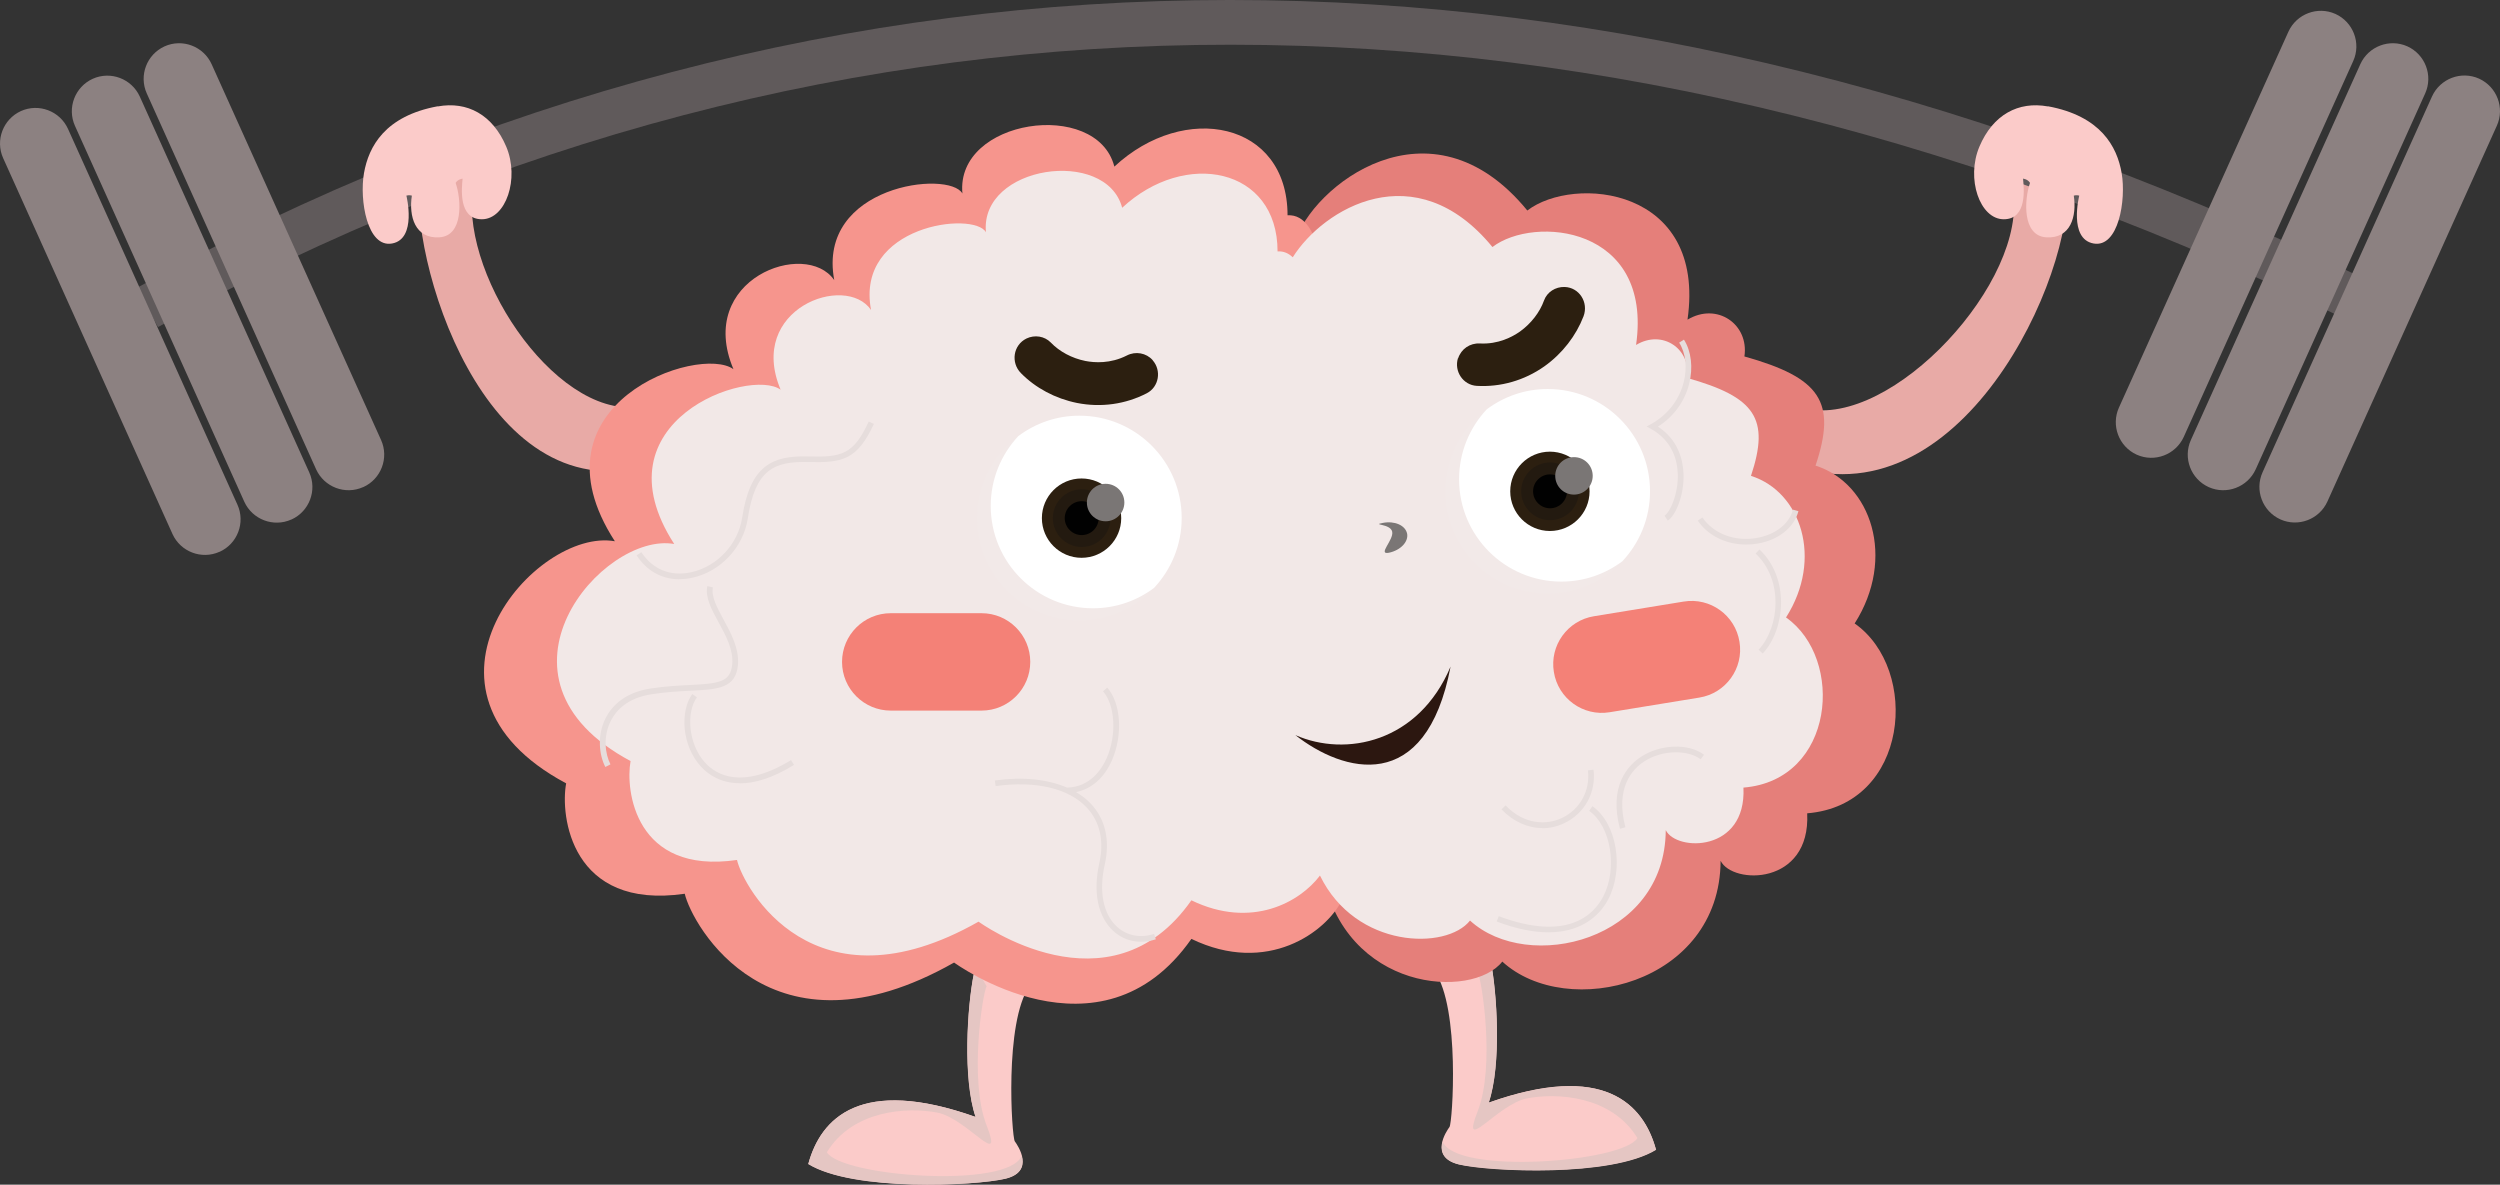 <?xml version="1.0" encoding="UTF-8"?>
<svg xmlns="http://www.w3.org/2000/svg" viewBox="0 0 182.77 86.61">
  <rect x="0" y="0" width="182.77" height="86.61" fill="#333333" stroke="none"/>
  <defs>
    <style>
      .cls-1 {
        fill: #fff;
      }

      .cls-2 {
        fill: #605a5b;
      }

      .cls-3 {
        fill: #2c1710;
      }

      .cls-4 {
        isolation: isolate;
      }

      .cls-5 {
        fill: #f2e9e8;
      }

      .cls-6 {
        fill: #e8aaa6;
      }

      .cls-7 {
        fill: #7a7675;
        mix-blend-mode: screen;
      }

      .cls-8 {
        fill: #fbcbc9;
      }

      .cls-9 {
        fill: #2c1f10;
      }

      .cls-10 {
        fill: #f6958d;
      }

      .cls-11 {
        fill: #e57f7a;
      }

      .cls-12 {
        fill: #231a10;
      }

      .cls-13 {
        fill: #f2e8e7;
      }

      .cls-13, .cls-14, .cls-15 {
        mix-blend-mode: multiply;
      }

      .cls-16 {
        fill: #8c8181;
      }

      .cls-17 {
        fill: #f48177;
      }

      .cls-18 {
        fill: #010101;
      }

      .cls-19, .cls-14 {
        fill: #e6dddc;
      }

      .cls-15 {
        fill: #e5c6c3;
      }
    </style>
  </defs>
  <g class="cls-4">
    <g id="Layer_1" data-name="Layer 1">
      <g>
        <path class="cls-6" d="m151.14,13.93c.08,7.54-8.86,25.6-21.57,19.5,1.52-3.3,1.27-3.98,1.27-3.98,5.85,3.05,16.23-7.21,16.4-14.24.17-7.03,3.9-1.27,3.9-1.27Z"/>
        <path class="cls-2" d="m172.7,23.94C117.13-3.61,61.4-3.62,11.55,23.91l-1.57-2.85c50.83-28.07,107.6-28.08,164.17-.03l-1.45,2.91Z"/>
        <path class="cls-6" d="m30.59,13.93c-.08,7.54,6.25,25.37,18.96,19.27-1.52-3.3-1.27-3.98-1.27-3.98-5.85,3.05-13.62-6.99-13.79-14.02-.17-7.03-3.9-1.27-3.9-1.27Z"/>
        <path class="cls-8" d="m104.89,71.03c1.87,2.65,1.3,11.06,1.08,11.36-.22.3-1.52,2.21.69,2.73,2.21.52,11.1.95,14.4-1.08-.91-3.34-3.82-6.42-12.23-3.43.95-2.78.61-8.11.13-10.45-.48-2.34-4.08.87-4.08.87Z"/>
        <path class="cls-15" d="m121.07,84.05c-.91-3.34-3.82-6.42-12.23-3.43.95-2.78.61-8.11.13-10.45-.04-.18-.1-.32-.17-.44l-.77,1.33c.29.52,1.3,6.86,0,10.18-1.3,3.32,1.43-.52,3.61-.94s6.18-.2,8.07,2.9c-1.08,1.78-13.26,2.7-14.24.26-.17.64-.04,1.38,1.21,1.68,2.21.52,11.1.95,14.4-1.08Z"/>
        <path class="cls-8" d="m75.27,72.08c-1.87,2.65-1.3,11.06-1.08,11.36.22.3,1.52,2.21-.69,2.73-2.21.52-11.1.95-14.4-1.08.91-3.34,3.82-6.42,12.23-3.43-.95-2.78-.61-8.11-.13-10.45.48-2.34,4.08.87,4.08.87Z"/>
        <path class="cls-15" d="m59.09,85.09c.91-3.34,3.82-6.42,12.23-3.43-.95-2.78-.61-8.11-.13-10.45.04-.18.1-.32.17-.44l.77,1.33c-.29.52-1.3,6.86,0,10.18,1.3,3.32-1.43-.52-3.61-.94-2.18-.42-6.18-.2-8.07,2.9,1.08,1.78,13.26,2.7,14.24.26.17.64.04,1.38-1.21,1.68-2.21.52-11.1.95-14.4-1.08Z"/>
        <path class="cls-14" d="m58.02,44.59c-1.15.82-.85,3.03-.26,3.44-.54-2.05.56-3.07.56-3.07-.07-.33-.3-.37-.3-.37Z"/>
        <path class="cls-14" d="m52.55,40.96c1.56-.28,3.98.79,6.36,2.72-1.48-2.49-5.55-3.64-6.36-2.72Z"/>
        <polygon class="cls-19" points="55.22 44.99 55.22 44.99 55.22 44.99 55.22 44.99"/>
        <path class="cls-19" d="m54.9,45.46s.03-.18.28-.43c-.05.03-.11.04-.22.02-3.57-.88-5.02-.52-5.17.18.96-.8,4.45-.34,5.11.23Z"/>
        <path class="cls-11" d="m94.66,17.73c1.21-4.08,9.89-11.02,17-2.34,3.38-2.6,13.1-1.73,11.71,7.98,2.17-1.3,4.51.35,4.16,2.69,5.55,1.56,6.77,3.3,5.2,7.98,4.08,1.3,5.9,6.77,2.86,11.54,4.79,3.36,3.99,13.27-3.47,13.88.26,5.29-5.46,5.23-6.33,3.47-.04,9.04-11.23,11.71-15.96,7.37-2.17,2.78-11.54,2.26-13.19-6.59-1.65-8.85-7.89-41.98-7.89-41.98l5.9-3.99Z"/>
        <path class="cls-10" d="m81.47,12.18c5.12-4.77,12.66-3.3,12.66,3.56,2.52-.17,3.04,5.46,1.04,6.07,5.03-.17,3.99,6.16,3.38,7.11,2.17.09,2.08,3.56.09,5.03-2,1.47.43,5.12,3.9,3.38,1.39.87,2.08,4.86-1.73,6.33.69,5.55-1.56,19.78-2.69,22.12-1.13,2.34-5.46,5.55-11.02,2.86-6.68,9.54-17.35,1.73-17.35,1.73-13.45,7.63-19.17-2.78-19.69-5.03-8.33,1.21-9.11-5.73-8.67-8.07-12.66-6.77-2.26-18.74,3.56-17.7-6.51-10.06,6.16-14.4,8.67-12.58-2.78-6.59,5.29-9.54,7.37-6.51-1.3-6.94,8.41-8.07,9.37-6.33-.52-5.46,9.8-6.94,11.1-2Z"/>
        <path class="cls-13" d="m130.58,45.13c2.72-4.28,1.09-9.18-2.57-10.34,1.4-4.2.31-5.76-4.67-7.16.31-2.1-1.79-3.58-3.73-2.41,1.24-8.71-7.47-9.49-10.5-7.16-5.64-6.87-12.36-2.81-14.6.75-.3-.29-.67-.46-1.11-.43,0-6.14-6.77-7.47-11.36-3.19-1.17-4.43-10.42-3.11-9.96,1.79-.86-1.56-9.57-.54-8.4,5.68-1.87-2.72-9.1-.08-6.61,5.83-2.26-1.63-13.61,2.26-7.78,11.28-5.21-.93-14.54,9.8-3.19,15.87-.39,2.1.31,8.32,7.78,7.23.47,2.02,5.6,11.36,17.66,4.51,0,0,9.57,7,15.56-1.56,4.4,2.13,7.94.13,9.4-1.81,2.62,5.38,9.27,5.46,10.97,3.29,4.24,3.89,14.27,1.5,14.31-6.61.78,1.58,5.91,1.63,5.68-3.11,6.69-.54,7.41-9.43,3.11-12.44Z"/>
        <circle class="cls-5" cx="78.91" cy="37.88" r="7.48"/>
        <path class="cls-1" d="m78.91,30.39c-1.68,0-3.22.56-4.46,1.49-1.25,1.34-2.02,3.13-2.02,5.11,0,4.13,3.35,7.48,7.48,7.48,1.68,0,3.22-.56,4.46-1.49,1.25-1.34,2.02-3.13,2.02-5.11,0-4.13-3.35-7.48-7.48-7.48Z"/>
        <path class="cls-9" d="m81.97,37.88c0,1.6-1.3,2.9-2.9,2.9s-2.9-1.3-2.9-2.9,1.3-2.9,2.9-2.9,2.9,1.3,2.9,2.9Z"/>
        <path class="cls-12" d="m81.19,37.88c0,1.17-.95,2.11-2.11,2.11s-2.11-.95-2.11-2.11.95-2.11,2.11-2.11,2.11.95,2.11,2.11Z"/>
        <path class="cls-18" d="m80.32,37.88c0,.69-.56,1.24-1.24,1.24s-1.24-.56-1.24-1.24.56-1.24,1.24-1.24,1.24.56,1.24,1.24Z"/>
        <path class="cls-9" d="m84.27,26.34h0c.66.75.46,1.95-.43,2.41-1.55.8-3.33,1.06-5.1.71-1.59-.32-3.04-1.1-4.1-2.18-.76-.77-.57-2.05.4-2.53h0c.6-.29,1.32-.18,1.78.29.63.66,1.54,1.15,2.53,1.35.67.13,1.83.21,3.03-.4.64-.33,1.42-.19,1.89.34Z"/>
        <path class="cls-9" d="m106.59,26.18h0c-.3.96.37,1.97,1.37,2.03,1.74.1,3.48-.39,4.95-1.43,1.32-.94,2.32-2.25,2.86-3.66.38-1.01-.31-2.11-1.39-2.14h0c-.66-.02-1.28.37-1.5.99-.31.86-.94,1.68-1.76,2.27-.56.39-1.58.94-2.93.87-.72-.04-1.37.4-1.59,1.09Z"/>
        <path class="cls-17" d="m71.76,51.95h-6.64c-1.96,0-3.56-1.59-3.56-3.56h0c0-1.96,1.59-3.56,3.56-3.56h6.64c1.96,0,3.56,1.59,3.56,3.56h0c0,1.96-1.59,3.56-3.56,3.56Z"/>
        <path class="cls-17" d="m124.23,51l-6.55,1.07c-1.94.32-3.77-1-4.08-2.94h0c-.32-1.94,1-3.77,2.94-4.08l6.55-1.07c1.94-.32,3.77,1,4.08,2.94h0c.32,1.94-1,3.77-2.94,4.08Z"/>
        <path class="cls-14" d="m49.67,42.35c-1.28,0-2.39-.61-3.13-1.75l.35-.23c.81,1.25,2.13,1.79,3.62,1.47,1.91-.41,3.45-2.05,3.75-4,.58-3.83,2.22-4.55,4.85-4.47,2.41.06,3.28-.12,4.4-2.55l.38.17c-1.22,2.63-2.29,2.85-4.79,2.79-2.51-.07-3.89.55-4.43,4.12-.32,2.11-2,3.9-4.07,4.34-.31.07-.62.1-.92.1Z"/>
        <path class="cls-14" d="m44.25,56.06c-.45-.86-.61-2.3.03-3.57.42-.82,1.33-1.86,3.31-2.16,1.07-.16,2.01-.21,2.84-.25,2.12-.11,2.98-.2,3.1-1.51.1-1.07-.46-2.09-1-3.08-.51-.93-.99-1.82-.82-2.64l.41.09c-.14.67.31,1.49.78,2.36.54.99,1.15,2.12,1.05,3.31-.15,1.72-1.48,1.79-3.49,1.89-.82.04-1.75.09-2.8.25-1.81.27-2.63,1.21-3,1.94-.58,1.13-.43,2.42-.03,3.19l-.37.19Z"/>
        <path class="cls-14" d="m54.08,57.26c-1.41,0-2.31-.65-2.82-1.2-1.45-1.56-1.54-4.1-.65-5.32l.34.24c-.78,1.07-.67,3.4.62,4.8.8.86,2.67,1.98,6.26-.21l.22.35c-1.62,1-2.93,1.35-3.96,1.35Z"/>
        <path class="cls-14" d="m84.36,68.28c-.99.32-1.97.13-2.69-.52-1.02-.92-1.35-2.59-.9-4.57.39-1.75.05-3.28-1-4.41-.31-.34-.68-.62-1.1-.87,1.14-.24,2.06-1.04,2.62-2.32.81-1.84.67-4.18-.34-5.32l-.31.27c.89,1.01,1.01,3.2.27,4.88-.35.79-1.19,2.12-2.9,2.16-1.41-.61-3.23-.81-5.28-.52l.06.41c2.94-.41,5.37.17,6.68,1.59.95,1.03,1.26,2.42.9,4.04-.48,2.13-.1,3.94,1.03,4.97.57.52,1.27.78,2.03.78.35,0,.71-.06,1.07-.18l-.13-.4Z"/>
        <path class="cls-3" d="m94.7,53.74c3.69,1.63,9.02.54,11.35-5.01-1.81,9.49-7.88,7.74-11.35,5.01Z"/>
        <path class="cls-14" d="m112.77,60.54c-1.07,0-2.14-.47-3-1.37l.3-.29c1.39,1.45,3.02,1.43,4.1.93,1.34-.63,2.1-2,1.92-3.49l.41-.05c.2,1.67-.65,3.21-2.16,3.92-.51.24-1.04.36-1.58.36Z"/>
        <path class="cls-14" d="m113.2,68.16c-1.03,0-2.28-.22-3.78-.79l.15-.39c5,1.87,6.93-.09,7.63-1.42,1.08-2.05.58-5.16-1.02-6.28l.24-.34c1.78,1.25,2.34,4.56,1.15,6.82-.45.85-1.64,2.4-4.37,2.4Z"/>
        <path class="cls-14" d="m118.43,60.59c-.83-3.13.59-4.63,1.51-5.24,1.42-.95,3.51-1.03,4.64-.17l-.25.33c-.88-.67-2.76-.75-4.16.18-.83.55-2.1,1.91-1.34,4.79l-.4.11Z"/>
        <path class="cls-14" d="m121.92,38.05l-.23-.35c.42-.27,1.01-1.59.97-3.03-.03-1.03-.4-2.44-1.95-3.31l-.33-.18.33-.18c1.2-.67,2.05-1.75,2.38-3.05.27-1.06.15-2.15-.33-2.9l.35-.22c.54.85.68,2.06.38,3.23-.33,1.3-1.13,2.4-2.28,3.13,1.48.97,1.83,2.41,1.87,3.48.05,1.53-.57,3.02-1.16,3.4Z"/>
        <path class="cls-14" d="m127.65,39.81c-1.45,0-2.78-.64-3.53-1.75l.34-.23c.81,1.19,2.37,1.78,3.97,1.5,1.36-.24,2.38-1.03,2.65-2.07l.4.11c-.32,1.2-1.46,2.11-2.98,2.37-.29.05-.57.07-.85.07Z"/>
        <path class="cls-14" d="m128.87,47.78l-.3-.28c1.56-1.69,1.81-5.12-.22-7.03l.28-.3c2.2,2.06,1.93,5.78.24,7.61Z"/>
        <path class="cls-7" d="m82.2,36.74c0,.75-.61,1.37-1.37,1.37s-1.37-.61-1.37-1.37.61-1.37,1.37-1.37,1.37.61,1.37,1.37Z"/>
        <circle class="cls-5" cx="113.15" cy="35.92" r="7.48"/>
        <path class="cls-1" d="m113.15,28.44c-1.68,0-3.22.56-4.46,1.49-1.25,1.34-2.02,3.13-2.02,5.11,0,4.13,3.35,7.48,7.48,7.48,1.68,0,3.22-.56,4.46-1.49,1.25-1.34,2.02-3.13,2.02-5.11,0-4.13-3.35-7.48-7.48-7.48Z"/>
        <path class="cls-9" d="m116.21,35.92c0,1.6-1.3,2.9-2.9,2.9s-2.9-1.3-2.9-2.9,1.3-2.9,2.9-2.9,2.9,1.3,2.9,2.9Z"/>
        <path class="cls-12" d="m115.43,35.92c0,1.17-.95,2.11-2.11,2.11s-2.11-.95-2.11-2.11.95-2.11,2.11-2.11,2.11.95,2.11,2.11Z"/>
        <path class="cls-18" d="m114.56,35.92c0,.69-.56,1.24-1.24,1.24s-1.24-.56-1.24-1.24.56-1.24,1.24-1.24,1.24.56,1.24,1.24Z"/>
        <path class="cls-7" d="m116.44,34.79c0,.75-.61,1.37-1.37,1.37s-1.37-.61-1.37-1.37.61-1.37,1.37-1.37,1.37.61,1.37,1.37Z"/>
        <path class="cls-7" d="m102.87,39c.12.6-.47,1.23-1.33,1.41-.86.17.37-.94.24-1.54s-1.54-.47-.69-.64c.86-.17,1.65.17,1.78.78Z"/>
        <path class="cls-8" d="m32,7.77c-3.85.71-5.05,2.94-5.39,4.89-.34,1.95.23,5.48,2.06,5.14s1.04-3.5,1.04-3.5c.2-.06.4,0,.4,0-.23,1.52.23,3.16,2.01,3.05,1.78-.11,1.61-2.77,1.19-3.98.17-.28.51-.31.51-.31-.06.65-.34,2.97,1.41,2.97s2.77-2.97,1.78-5.31c-.99-2.34-2.85-3.33-5-2.94Z"/>
        <path class="cls-8" d="m149.72,7.77c3.85.71,5.06,2.94,5.39,4.89.34,1.95-.23,5.48-2.06,5.14-1.84-.34-1.04-3.5-1.04-3.5-.2-.06-.4,0-.4,0,.23,1.52-.23,3.16-2.01,3.05-1.78-.11-1.61-2.77-1.19-3.98-.17-.28-.51-.31-.51-.31.06.65.34,2.97-1.41,2.97s-2.77-2.97-1.78-5.31c.99-2.34,2.85-3.33,5-2.94Z"/>
        <path class="cls-16" d="m16.05,40.34h0c-1.31.59-2.85,0-3.44-1.3L.23,11.56c-.59-1.31,0-2.85,1.3-3.44h0c1.31-.59,2.85,0,3.44,1.3l12.39,27.48c.59,1.31,0,2.85-1.3,3.44Z"/>
        <path class="cls-16" d="m21.3,37.98h0c-1.31.59-2.85,0-3.44-1.3L5.48,9.2c-.59-1.31,0-2.85,1.3-3.44h0c1.31-.59,2.85,0,3.44,1.3l12.39,27.48c.59,1.31,0,2.85-1.3,3.44Z"/>
        <path class="cls-16" d="m26.55,35.61h0c-1.31.59-2.85,0-3.44-1.3L10.73,6.83c-.59-1.31,0-2.85,1.3-3.44h0c1.31-.59,2.85,0,3.44,1.3l12.39,27.48c.59,1.31,0,2.85-1.3,3.44Z"/>
        <path class="cls-16" d="m166.71,37.97h0c1.31.59,2.85,0,3.44-1.3l12.39-27.48c.59-1.31,0-2.85-1.3-3.44h0c-1.31-.59-2.85,0-3.44,1.3l-12.39,27.48c-.59,1.31,0,2.85,1.3,3.44Z"/>
        <path class="cls-16" d="m161.47,35.61h0c1.31.59,2.85,0,3.44-1.3l12.39-27.48c.59-1.31,0-2.85-1.3-3.44h0c-1.31-.59-2.85,0-3.44,1.3l-12.39,27.48c-.59,1.31,0,2.85,1.3,3.44Z"/>
        <path class="cls-16" d="m156.21,33.24h0c1.31.59,2.85,0,3.44-1.3l12.39-27.48c.59-1.31,0-2.85-1.3-3.44h0c-1.31-.59-2.85,0-3.44,1.3l-12.39,27.48c-.59,1.31,0,2.85,1.3,3.44Z"/>
      </g>
    </g>
  </g>
</svg>